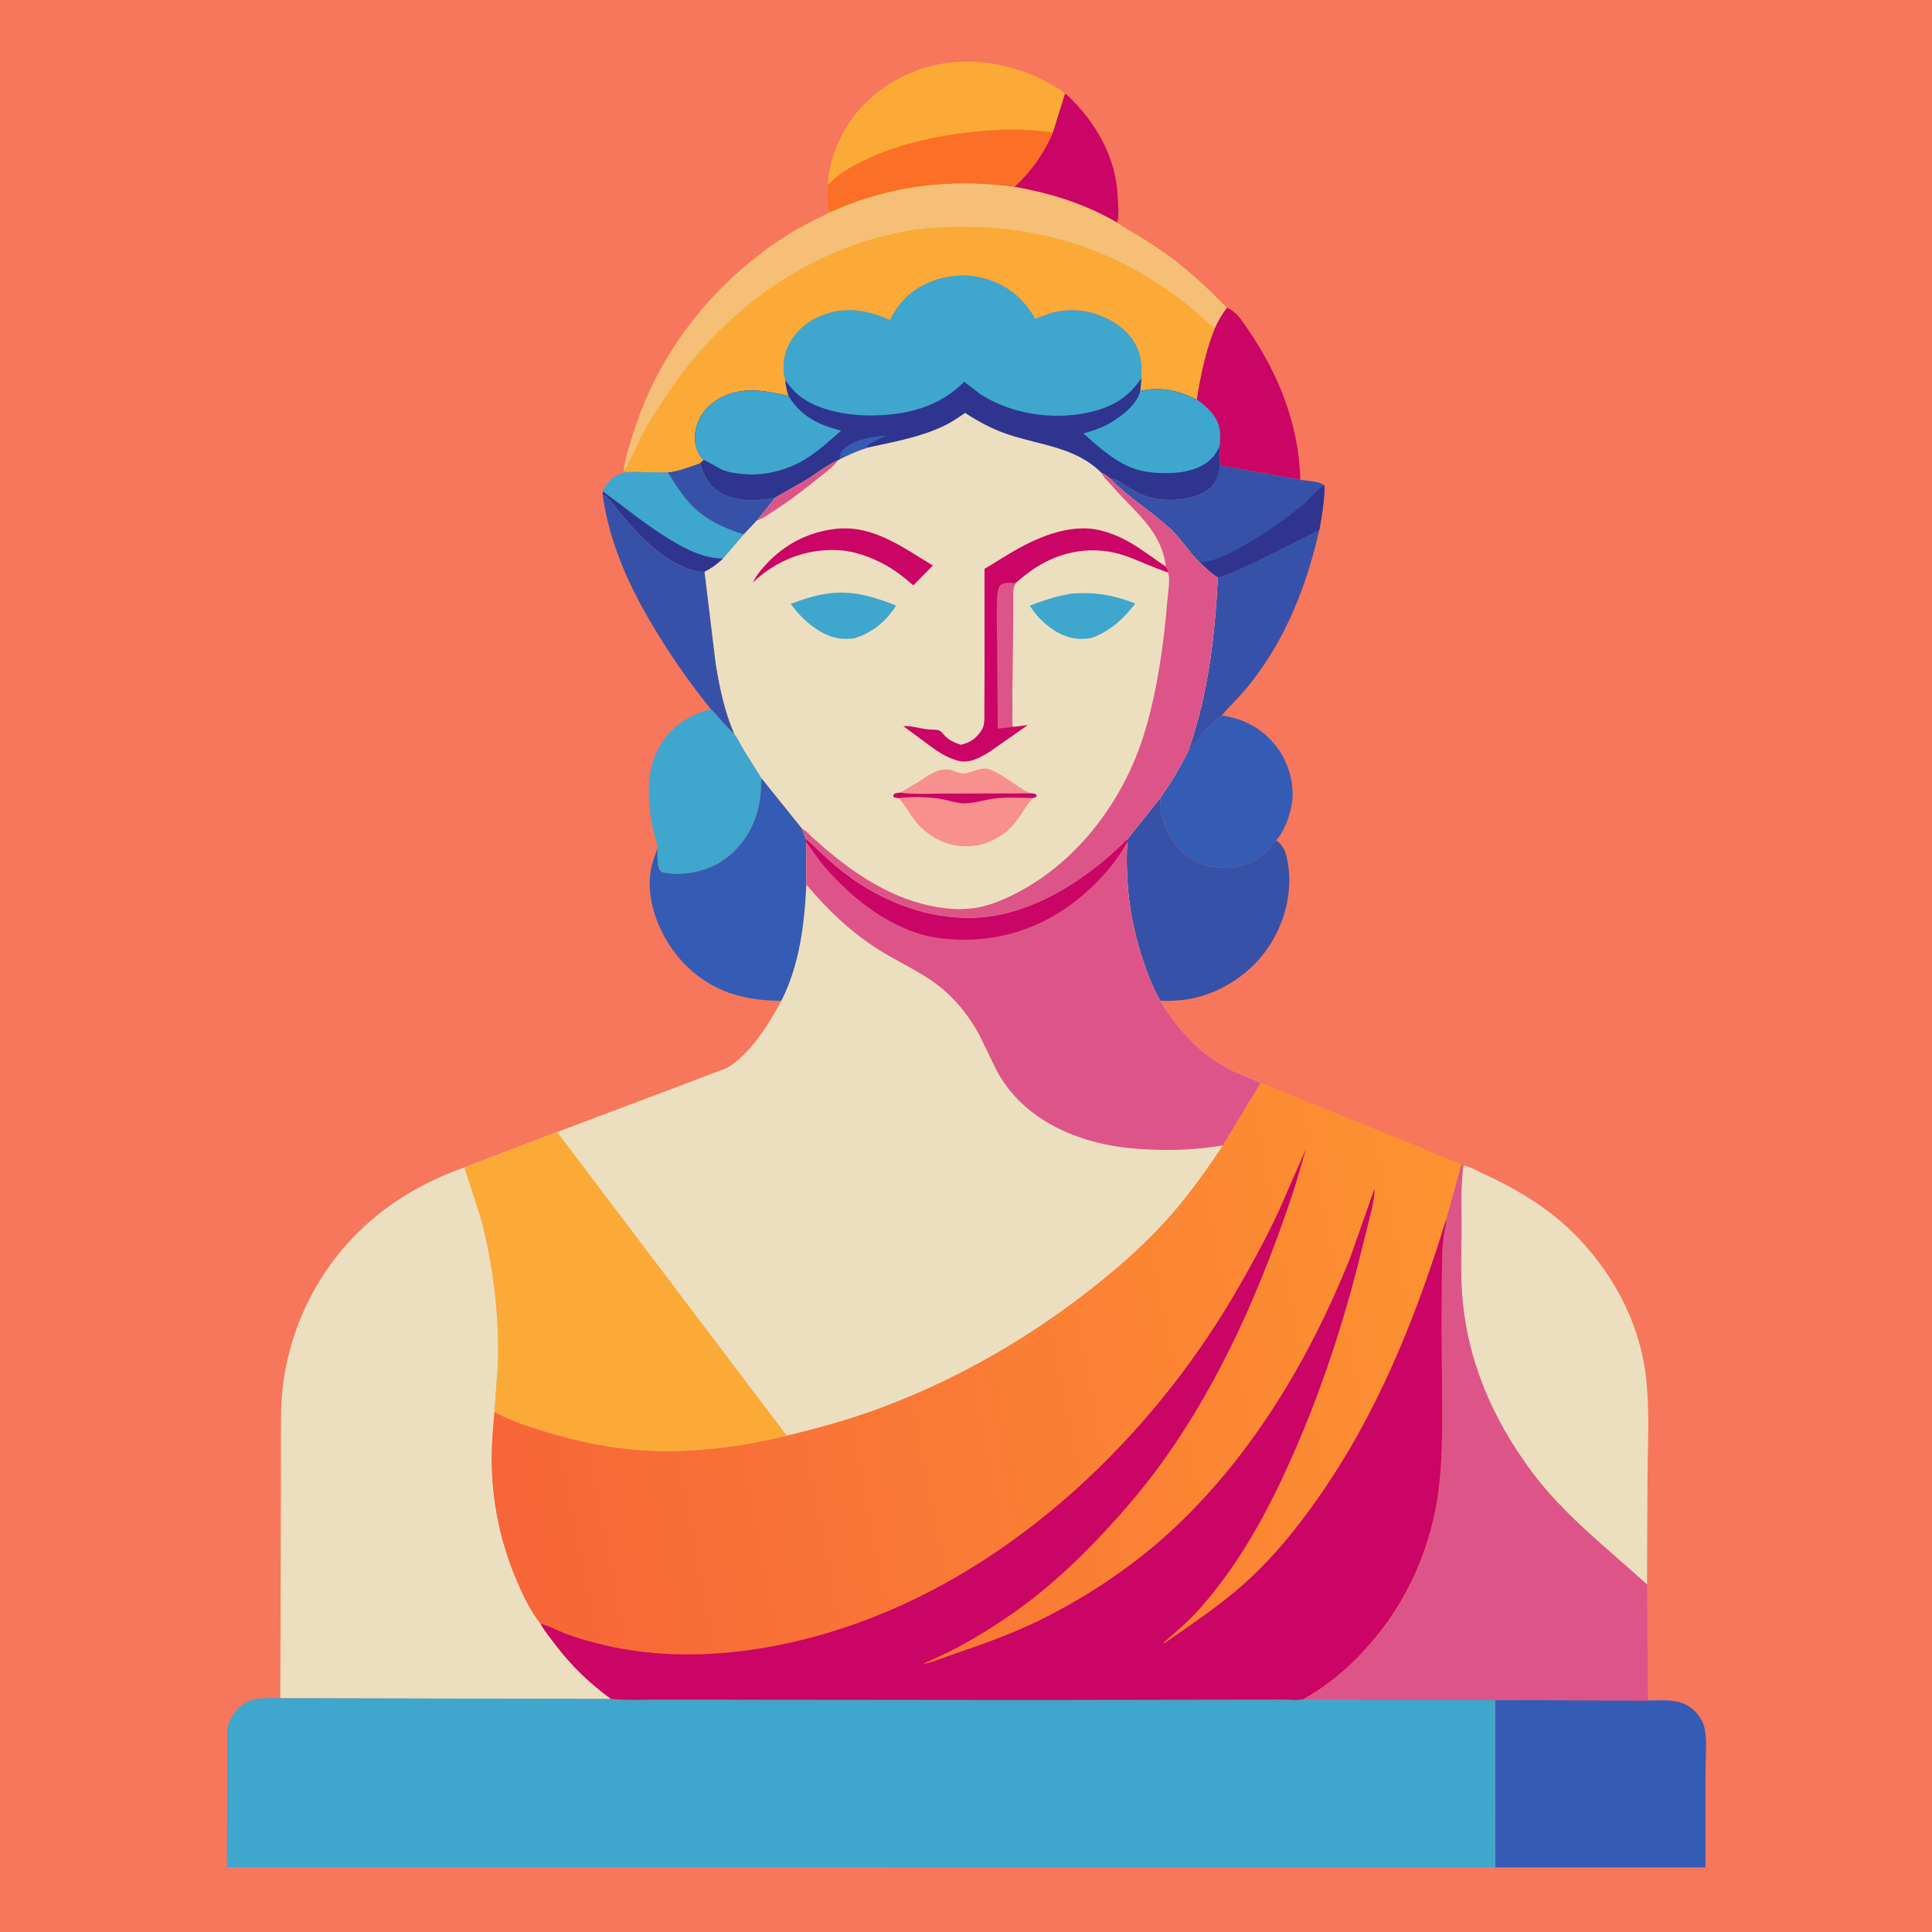 <?xml version="1.0" encoding="utf-8" ?>
<svg xmlns="http://www.w3.org/2000/svg" xmlns:xlink="http://www.w3.org/1999/xlink" width="1024" height="1024">
	<path fill="#F6775C" d="M-0 -0L1024 0L1024 1024L-0 1024L0 -0Z"/>
	<path fill="#CA0565" d="M564.327 49.975L564.974 49.75C580.683 64.449 591.772 83.328 592.472 105.25C592.566 108.208 593.368 115.515 591.934 117.933C575.234 108.171 556.519 102.333 537.544 99.058C546.562 90.724 553.099 81.455 558.013 70.213L564.327 49.975Z"/>
	<path fill="#3851A8" d="M319.382 262.099C323.075 263.591 326.587 269.487 329.199 272.588C338.329 283.425 349.213 294.975 362.5 300.532C366.046 302.015 369.561 303.172 373.446 303.075L379.387 352C381.573 364.959 383.961 376.851 389.189 388.984C388.265 388.794 378.349 377.488 376.682 375.739C366.358 363.037 357.141 349.876 348.567 335.934C334.349 312.815 323.192 289.237 319.382 262.099Z"/>
	<path fill="#3FA6CD" d="M353.914 250.355C359.821 249.774 365.49 247.367 371.077 245.485C372.979 252.302 376.15 258.01 382.5 261.537C385.366 263.129 388.278 264.034 391.5 264.553L392.241 264.68C398.159 265.605 405.155 265.067 410.995 263.709L401.156 275.898L394.245 283.224L383.292 296.045C380.214 298.979 377.261 301.155 373.446 303.075C369.561 303.172 366.046 302.015 362.5 300.532C349.213 294.975 338.329 283.425 329.199 272.588C326.587 269.487 323.075 263.591 319.382 262.099L319.564 260.483C320.147 258.234 321.81 256.245 323.412 254.622C328.848 249.116 334.282 250.258 341.406 250.273L353.914 250.355Z"/>
	<path fill="#2F358F" d="M319.564 260.483C330.869 268.715 341.596 277.59 353.5 284.99C362.484 290.575 372.446 295.956 383.292 296.045C380.214 298.979 377.261 301.155 373.446 303.075C369.561 303.172 366.046 302.015 362.5 300.532C349.213 294.975 338.329 283.425 329.199 272.588C326.587 269.487 323.075 263.591 319.382 262.099L319.564 260.483Z"/>
	<path fill="#3851A8" d="M353.914 250.355C359.821 249.774 365.49 247.367 371.077 245.485C372.979 252.302 376.15 258.01 382.5 261.537C385.366 263.129 388.278 264.034 391.5 264.553L392.241 264.68C398.159 265.605 405.155 265.067 410.995 263.709L401.156 275.898L394.245 283.224C383.208 279.797 372.842 274.961 365.037 266.158C360.77 261.346 357.421 255.722 353.914 250.355Z"/>
	<path fill="#CA0565" d="M650.32 163.011C655.803 165.584 658.782 170.701 662.066 175.547C669.655 186.746 676.227 198.855 680.839 211.597C685.942 225.698 688.842 239.279 689.175 254.311L646.685 246.722L646.296 236.673C646.606 233.814 646.917 230.866 646.497 228C645.436 220.769 639.838 215.791 634.269 211.75C636.41 198.442 638.914 186.394 643.894 173.799C645.645 169.881 647.662 166.381 650.32 163.011Z"/>
	<path fill="#3851A8" d="M645.475 306.105C654.828 303.206 663.531 298.743 672.291 294.431L699.257 280.9C692.595 310.168 681.743 338.144 662.978 361.943C658.153 368.063 652.689 373.425 647.522 379.211C643.125 382.583 639.245 386.55 635.948 390.998L633.511 394.265C632.645 395.536 631.276 396.812 629.962 397.61C640.322 367.919 643.905 337.379 645.475 306.105Z"/>
	<path fill="#3851A8" d="M646.685 246.722L689.175 254.311C692.312 254.788 700.225 255.149 702.011 257.453C701.973 265.328 700.709 273.174 699.257 280.9L672.291 294.431C663.531 298.743 654.828 303.206 645.475 306.105C642 304.076 638.805 300.822 635.829 298.121C630.077 292.565 625.994 285.55 620.084 280.12C610.013 270.869 597.89 263.588 588.391 253.642C591.604 253.44 594.334 256.128 597.011 257.7C600.845 259.951 604.918 262.374 609.231 263.564L609.818 263.72C611.195 264.104 612.516 264.392 613.941 264.577C622.488 265.69 634.331 264.578 641.211 258.913C644.647 256.084 646.265 251.012 646.685 246.722Z"/>
	<path fill="#2F358F" d="M635.829 298.121C643.838 297.632 650.982 293.755 657.856 289.913C669.309 283.51 680.681 275.789 690.753 267.362C693.548 265.023 698.821 258.357 702.011 257.453C701.973 265.328 700.709 273.174 699.257 280.9L672.291 294.431C663.531 298.743 654.828 303.206 645.475 306.105C642 304.076 638.805 300.822 635.829 298.121Z"/>
	<path fill="#3FA6CD" d="M376.682 375.739C378.349 377.488 388.265 388.794 389.189 388.984C391.192 391.637 392.653 394.834 394.363 397.699L403.593 412.419C403.348 416.508 403.344 420.844 402.649 424.871C400.713 436.078 395.392 445.949 386.75 453.413L381.788 456.939C373.908 462.029 361.116 464.458 351.908 462.503C350.922 462.294 350.383 462.055 349.75 461.183C348.145 458.97 348.5 452.613 348.384 449.872C348.356 446.211 346.685 442.24 345.955 438.601C343.162 424.678 342.153 409.297 349.153 396.373C355.172 385.261 364.877 379.25 376.682 375.739Z"/>
	<path fill="#355CB4" d="M647.522 379.211C659.055 380.751 669.133 386.17 676.355 395.44C682.669 403.547 686.289 415.128 684.808 425.392C683.877 431.844 680.871 440.554 676.389 445.372C675.075 446.526 674.128 448.148 673.006 449.5C669.085 454.223 664.047 457.214 658.151 458.829C649.581 461.177 639.429 459.95 631.75 455.451C623.762 450.771 618.231 441.461 615.915 432.75C615.041 429.462 615.175 426.382 614.902 423.021C620.596 414.825 625.628 406.607 629.962 397.61C631.276 396.812 632.645 395.536 633.511 394.265L635.948 390.998C639.245 386.55 643.125 382.583 647.522 379.211Z"/>
	<path fill="#3851A8" d="M614.902 423.021C615.175 426.382 615.041 429.462 615.915 432.75C618.231 441.461 623.762 450.771 631.75 455.451C639.429 459.95 649.581 461.177 658.151 458.829C664.047 457.214 669.085 454.223 673.006 449.5C674.128 448.148 675.075 446.526 676.389 445.372C680.839 448.6 681.782 452.396 682.651 457.731C685.296 473.964 680.388 491.129 670.696 504.295C660.885 517.624 644.839 527.516 628.375 529.815C623.874 530.443 619.535 530.521 614.993 530.492C610.981 523.443 608.087 515.971 605.55 508.287C598.728 487.624 596.463 468.028 597.416 446.344L597.806 444.426L614.902 423.021Z"/>
	<path fill="#355CB4" d="M348.384 449.872C348.5 452.613 348.145 458.97 349.75 461.183C350.383 462.055 350.922 462.294 351.908 462.503C361.116 464.458 373.908 462.029 381.788 456.939L386.75 453.413C395.392 445.949 400.713 436.078 402.649 424.871C403.344 420.844 403.348 416.508 403.593 412.419L425.072 439.14L427.124 444.555L427.292 446.243L427.406 468.871C426.413 489.95 423.838 511.286 414.198 530.401C404.839 530.488 395.076 529.271 386.238 526.127C369.962 520.337 357.301 507.853 350.055 492.316C345.81 483.215 343.315 472.437 344.761 462.388C345.379 458.094 346.901 453.93 348.384 449.872Z"/>
	<path fill="#FBAA37" d="M438.757 97.852C439.08 90.999 440.759 84.392 443.296 78.034C450.618 59.678 464.734 46.282 482.764 38.584C503.477 29.742 526.483 31.312 547.027 39.69C551.574 41.544 555.767 43.869 559.965 46.392C561.814 47.504 563.47 47.942 564.327 49.975L558.013 70.213C553.099 81.455 546.562 90.724 537.544 99.058C508.771 95.419 482.605 97.221 454.937 106.529C449.678 108.298 444.697 110.625 439.561 112.694C438.569 108.302 437.754 102.231 438.757 97.852Z"/>
	<path fill="#FB7026" d="M438.757 97.852L444.393 92.874C449.923 88.74 456.52 85.576 462.83 82.814C478.053 76.148 494.547 72.493 510.99 70.42C526.908 68.412 542.105 67.886 558.013 70.213C553.099 81.455 546.562 90.724 537.544 99.058C508.771 95.419 482.605 97.221 454.937 106.529C449.678 108.298 444.697 110.625 439.561 112.694C438.569 108.302 437.754 102.231 438.757 97.852Z"/>
	<path fill="#355CB4" d="M792.442 901.04L873.441 901.297C882.336 901.294 891.113 900.024 898.105 906.75C901.026 909.56 902.955 913.043 903.669 917.039C904.79 923.309 903.972 930.736 903.978 937.176L903.96 983.221L903.906 989.749L792.504 989.751L792.442 901.04Z"/>
	<path fill="#ECDFBF" d="M775.617 617.821C778.672 618.008 783.118 620.718 785.975 622.022C806.399 631.348 825.021 642.931 839.987 659.913C858.044 680.402 869.953 704.811 872.655 732.146C874.334 749.124 873.314 766.793 873.217 783.873L873.03 819.806L872.996 839.874C851.821 820.604 829.206 803.369 811.923 780.177C790.925 751.998 777.344 720.611 774.884 685.312C774.141 674.657 774.534 663.809 774.64 653.131C774.754 641.653 773.974 629.141 775.617 617.821Z"/>
	<path fill="#D58" d="M774.589 617.206L775.617 617.821C773.974 629.141 774.754 641.653 774.64 653.131C774.534 663.809 774.141 674.657 774.884 685.312C777.344 720.611 790.925 751.998 811.923 780.177C829.206 803.369 851.821 820.604 872.996 839.874L873.441 901.297L792.442 901.04L724.674 900.999L704.08 900.988C699.701 900.981 695.263 901.171 690.919 900.568L697.5 896.563C710.917 887.937 722.749 876.191 732.429 863.576C746.966 844.634 756.881 821.718 761.186 798.235C764.178 781.912 764.423 764.995 764.401 748.448L764.08 700.228L764.263 673.602C764.366 665.938 764.351 658.532 765.975 650.994C766.339 649.304 766.475 647.687 766.555 645.963L774.589 617.206Z"/>
	<path fill="#FBAA37" d="M439.561 112.694C444.697 110.625 449.678 108.298 454.937 106.529C482.605 97.221 508.771 95.419 537.544 99.058C556.519 102.333 575.234 108.171 591.934 117.933L592.304 118.195C595.731 120.591 599.524 122.564 603.081 124.775C610.545 129.414 617.862 134.198 624.756 139.663C631.017 144.626 636.93 150.046 642.702 155.566C645.223 157.977 647.605 160.857 650.32 163.011C647.662 166.381 645.645 169.881 643.894 173.799C638.914 186.394 636.41 198.442 634.269 211.75C624.253 206.946 615.479 204.789 604.355 207.27L604.963 200.385C604.997 196.466 605.22 192.56 604.174 188.75L603.92 187.782C601.84 180.015 595.92 173.906 589.039 170.056C579.025 164.454 567.812 162.8 556.697 166.025L548.664 168.942C542.395 157.891 533.529 150.745 521.135 147.412C509.891 144.389 497.081 146.426 487.119 152.39C480.305 156.469 475.191 162.558 471.686 169.617C460.095 164.465 448.447 162.264 436.201 166.972C427.914 170.158 421.205 175.69 417.526 183.866C415.085 189.292 414.655 195.771 416.193 201.516C416.504 204.432 417.037 207.031 417.897 209.835C404.899 206.866 391.744 204.414 379.706 212.167C373.913 215.898 369.811 221.592 368.646 228.438C367.802 233.399 368.616 238.222 371.626 242.344C372.055 242.931 372.424 243.329 372.965 243.822L371.077 245.485C365.49 247.367 359.821 249.774 353.914 250.355L341.406 250.273C340.825 249.742 332.428 250.088 331 250.085L330.488 249.467C331.469 242.463 333.843 235.432 335.973 228.704C349.865 184.833 380.063 147.716 419 123.556C425.664 119.421 432.625 116.286 439.561 112.694Z"/>
	<path fill="#F5BF77" d="M439.561 112.694C444.697 110.625 449.678 108.298 454.937 106.529C482.605 97.221 508.771 95.419 537.544 99.058C556.519 102.333 575.234 108.171 591.934 117.933L592.304 118.195C595.731 120.591 599.524 122.564 603.081 124.775C610.545 129.414 617.862 134.198 624.756 139.663C631.017 144.626 636.93 150.046 642.702 155.566C645.223 157.977 647.605 160.857 650.32 163.011C647.662 166.381 645.645 169.881 643.894 173.799L643.435 173.494C639.611 170.893 636.303 167.367 632.748 164.386C626.619 159.244 620.002 154.39 613.312 150.007C583.163 130.252 549.666 120.783 513.758 120.239C502.404 120.066 491.362 120.448 480.154 122.507C428.744 131.953 385.025 163.239 355.597 206.073C350.035 214.17 344.694 222.328 340.054 231C338.297 234.284 332.549 248.23 330.488 249.467C331.469 242.463 333.843 235.432 335.973 228.704C349.865 184.833 380.063 147.716 419 123.556C425.664 119.421 432.625 116.286 439.561 112.694Z"/>
	<path fill="#3FA6CD" d="M416.193 201.516C414.655 195.771 415.085 189.292 417.526 183.866C421.205 175.69 427.914 170.158 436.201 166.972C448.447 162.264 460.095 164.465 471.686 169.617C475.191 162.558 480.305 156.469 487.119 152.39C497.081 146.426 509.891 144.389 521.135 147.412C533.529 150.745 542.395 157.891 548.664 168.942L556.697 166.025C567.812 162.8 579.025 164.454 589.039 170.056C595.92 173.906 601.84 180.015 603.92 187.782L604.174 188.75C605.22 192.56 604.997 196.466 604.963 200.385L604.355 207.27C615.479 204.789 624.253 206.946 634.269 211.75C639.838 215.791 645.436 220.769 646.497 228C646.917 230.866 646.606 233.814 646.296 236.673L646.685 246.722C646.265 251.012 644.647 256.084 641.211 258.913C634.331 264.578 622.488 265.69 613.941 264.577C612.516 264.392 611.195 264.104 609.818 263.72L609.231 263.564C604.918 262.374 600.845 259.951 597.011 257.7C594.334 256.128 591.604 253.44 588.391 253.642C586.863 252.365 585.473 251.387 583.666 250.544C569.973 236.957 551.602 236.122 534.242 230.274C525.889 227.461 518.902 223.666 511.51 218.915C507.881 221.42 504.295 223.87 500.307 225.775C487.504 231.894 473.66 234.203 459.937 237.26C454.701 238.915 450.032 240.936 445.147 243.433L443.999 244.088C438.063 246.628 432.558 251.125 427.061 254.554L410.995 263.709C405.155 265.067 398.159 265.605 392.241 264.68L391.5 264.553C388.278 264.034 385.366 263.129 382.5 261.537C376.15 258.01 372.979 252.302 371.077 245.485L372.965 243.822C372.424 243.329 372.055 242.931 371.626 242.344C368.616 238.222 367.802 233.399 368.646 228.438C369.811 221.592 373.913 215.898 379.706 212.167C391.744 204.414 404.899 206.866 417.897 209.835C417.037 207.031 416.504 204.432 416.193 201.516Z"/>
	<path fill="#2F358F" d="M416.193 201.516C417.858 203.693 419.47 205.854 421.432 207.78C431.228 217.395 448.982 220.31 462.201 220.205C480.47 220.06 497.974 215.69 511.036 202.32L519.357 208.742C535.613 219.378 557.265 222.693 576.174 218.771C588.758 216.16 597.827 211.137 604.963 200.385L604.355 207.27C615.479 204.789 624.253 206.946 634.269 211.75C639.838 215.791 645.436 220.769 646.497 228C646.917 230.866 646.606 233.814 646.296 236.673L646.685 246.722C646.265 251.012 644.647 256.084 641.211 258.913C634.331 264.578 622.488 265.69 613.941 264.577C612.516 264.392 611.195 264.104 609.818 263.72L609.231 263.564C604.918 262.374 600.845 259.951 597.011 257.7C594.334 256.128 591.604 253.44 588.391 253.642C586.863 252.365 585.473 251.387 583.666 250.544C569.973 236.957 551.602 236.122 534.242 230.274C525.889 227.461 518.902 223.666 511.51 218.915C507.881 221.42 504.295 223.87 500.307 225.775C487.504 231.894 473.66 234.203 459.937 237.26C454.701 238.915 450.032 240.936 445.147 243.433L443.999 244.088C438.063 246.628 432.558 251.125 427.061 254.554L410.995 263.709C405.155 265.067 398.159 265.605 392.241 264.68L391.5 264.553C388.278 264.034 385.366 263.129 382.5 261.537C376.15 258.01 372.979 252.302 371.077 245.485L372.965 243.822C372.424 243.329 372.055 242.931 371.626 242.344C368.616 238.222 367.802 233.399 368.646 228.438C369.811 221.592 373.913 215.898 379.706 212.167C391.744 204.414 404.899 206.866 417.897 209.835C417.037 207.031 416.504 204.432 416.193 201.516Z"/>
	<path fill="#355CB4" d="M445.147 243.433C445.212 241.84 445.217 240.129 446.343 238.873C451.651 232.949 462.23 231.463 469.716 230.836C466.409 232.585 462.761 234.044 459.679 236.143L459.937 237.26C454.701 238.915 450.032 240.936 445.147 243.433Z"/>
	<path fill="#3FA6CD" d="M604.355 207.27C615.479 204.789 624.253 206.946 634.269 211.75C639.838 215.791 645.436 220.769 646.497 228C646.917 230.866 646.606 233.814 646.296 236.673L645.008 239.24C641.78 244.765 636.118 247.939 630.031 249.433L629.25 249.619C626.841 250.215 624.553 250.482 622.078 250.614C615.956 250.943 609.23 250.754 603.297 249.074C592.059 245.893 582.78 237.342 574.236 229.739C578.509 228.517 582.791 227.19 586.734 225.104C593.215 221.676 602.135 215.066 604.208 207.814L604.355 207.27Z"/>
	<path fill="#3FA6CD" d="M372.965 243.822C372.424 243.329 372.055 242.931 371.626 242.344C368.616 238.222 367.802 233.399 368.646 228.438C369.811 221.592 373.913 215.898 379.706 212.167C391.744 204.414 404.899 206.866 417.897 209.835C424.669 220.795 433.686 225.133 445.829 228.256C440.115 233.231 434.322 238.583 427.935 242.677C418.429 248.77 406.438 252.143 395.139 251.359C390.975 251.071 386.691 250.516 382.79 248.99C381.321 248.415 373.773 243.753 372.965 243.822Z"/>
	<path fill="#ECDFBF" d="M148.563 900.085L148.856 793.95L148.89 762.054C148.9 752.4 148.82 742.802 150.11 733.209C152.025 718.966 156.045 705.06 162.245 692.078C179.449 656.055 208.86 631.897 246.187 618.736L246.319 619.232L254.71 645.211C261.509 670.495 264.566 696.577 263.916 722.75L262.068 748.449C261.184 758.251 260.399 768.238 260.7 778.088C261.338 798.909 265.881 819.101 274.102 838.235C277.394 845.898 281.331 854.083 286.51 860.64L286.554 860.649C288.809 864.676 291.659 868.128 294.441 871.781C302.916 882.913 312.574 892.259 323.921 900.47L148.563 900.085Z"/>
	<path fill="#ECDFBF" d="M459.937 237.26C473.66 234.203 487.504 231.894 500.307 225.775C504.295 223.87 507.881 221.42 511.51 218.915C518.902 223.666 525.889 227.461 534.242 230.274C551.602 236.122 569.973 236.957 583.666 250.544C585.473 251.387 586.863 252.365 588.391 253.642C597.89 263.588 610.013 270.869 620.084 280.12C625.994 285.55 630.077 292.565 635.829 298.121C638.805 300.822 642 304.076 645.475 306.105C643.905 337.379 640.322 367.919 629.962 397.61C625.628 406.607 620.596 414.825 614.902 423.021L597.806 444.426C576.956 465.682 546.512 485.734 515.75 486.519C491.528 487.137 467.747 477.969 448.5 463.456C440.886 457.715 434.06 451.074 427.124 444.555L425.072 439.14L403.593 412.419L394.363 397.699C392.653 394.834 391.192 391.637 389.189 388.984C383.961 376.851 381.573 364.959 379.387 352L373.446 303.075C377.261 301.155 380.214 298.979 383.292 296.045L394.245 283.224L401.156 275.898L410.995 263.709L427.061 254.554C432.558 251.125 438.063 246.628 443.999 244.088L445.147 243.433C450.032 240.936 454.701 238.915 459.937 237.26Z"/>
	<path fill="#D58" d="M410.995 263.709L427.061 254.554C432.558 251.125 438.063 246.628 443.999 244.088C441.808 247.419 437.753 250.123 434.678 252.639C426.76 259.119 418.676 265.352 410.043 270.86C407.175 272.69 404.428 274.85 401.156 275.898L410.995 263.709Z"/>
	<path fill="#F7908E" d="M477.068 420.108L486.402 414.683C491.674 411.264 497.894 406.192 504.555 408.25C506.35 408.804 508.227 409.806 510.123 409.906C514.352 410.129 519.692 406.353 523.635 407.537C529.473 409.29 534.875 413.797 540 417.013C542.009 418.273 544.265 419.855 546.57 420.466L502.516 420.583C494.296 420.549 485.163 421.258 477.068 420.108Z"/>
	<path fill="#3FA6CD" d="M567.698 314.662C580.185 313.606 590.12 315.343 601.687 319.87C595.681 327.826 589.024 333.893 579.717 337.724C576.127 338.854 571.484 338.906 567.828 338.054C558.898 335.972 550.565 328.65 545.836 320.986C553.092 318.244 560.019 315.889 567.698 314.662Z"/>
	<path fill="#3FA6CD" d="M442.314 314.213C453.744 313.41 464.527 316.746 474.979 320.982C469.663 329.422 462.083 335.519 452.564 338.407C449.967 338.596 447.004 338.762 444.44 338.323C434.164 336.565 425.018 328.179 419.089 320.088C426.945 317.147 433.865 314.848 442.314 314.213Z"/>
	<path fill="#CA0565" d="M443.887 280.211C463.311 278.479 478.754 290.366 494.444 299.711L484.061 310.287C474.257 301.412 464.456 295.712 451.614 292.59L451.023 292.483C448.491 292.046 446.074 291.631 443.496 291.547C426.317 290.983 411.383 297.152 398.955 308.745C400.26 306.338 401.71 304.128 403.463 302.021C413.993 289.361 427.525 281.86 443.887 280.211Z"/>
	<path fill="#F7908E" d="M477.068 420.108C485.163 421.258 494.296 420.549 502.516 420.583L546.57 420.466C547.926 420.641 548.492 420.427 549.441 421.5L549.25 422.377L547.34 422.975C541.911 429.431 538.758 437.495 531.365 442.304L530.659 442.75C523.584 447.3 517.456 449.046 509 448.433C499.472 447.741 490.305 441.995 484.611 434.511C481.86 430.895 479.686 426.86 476.724 423.406L476.396 423.03C475.444 422.975 474.661 422.779 473.75 422.505L473.402 421.5C474.364 420.17 475.491 420.377 477.068 420.108Z"/>
	<path fill="#CA0565" d="M477.068 420.108C485.163 421.258 494.296 420.549 502.516 420.583L546.57 420.466C547.926 420.641 548.492 420.427 549.441 421.5L549.25 422.377L547.34 422.975C540.696 422.821 533.175 422.423 526.617 423.281C521.488 423.952 515.737 425.968 510.658 425.793C506.848 425.661 503.237 424.332 499.529 423.626C492.825 422.35 483.163 422.07 476.396 423.03C475.444 422.975 474.661 422.779 473.75 422.505L473.402 421.5C474.364 420.17 475.491 420.377 477.068 420.108Z"/>
	<path fill="#CA0565" d="M536.851 385.272L544.746 384.323L524.241 398.659C519.319 401.593 513.754 404.824 507.837 403.221L507.25 403.053C500.78 401.253 495.897 397.497 490.579 393.57L478.767 384.888C482.608 384.497 487.973 386.21 491.952 386.603C493.392 386.745 496.732 386.63 497.845 387.143C498.91 387.634 500.393 389.686 501.35 390.565C503.682 392.707 506.389 393.788 509.332 394.769C513.184 393.685 515.401 392.771 518.17 389.75C519.588 388.203 521.028 386.241 521.415 384.135C521.939 381.289 521.715 378.029 521.736 375.131L521.812 358.296L521.803 301.514L534.575 293.725C548.447 285.295 566.981 276.92 583.602 281.217L584.5 281.463C597.806 284.986 606.891 292.939 617.976 300.371C618.955 301.694 618.996 301.693 618.934 303.328C610.963 300.802 603.657 297.039 595.795 294.381C582.02 289.726 566.875 291.232 554.016 297.908C548.129 300.964 543.244 304.75 538.229 309.064C537.546 310.359 537.102 311.516 537.014 313L536.819 330.907L536.569 365.488L536.505 378.607C536.498 380.383 536.13 383.244 536.678 384.891L536.851 385.272Z"/>
	<path fill="#D58" d="M536.851 385.272L528.832 386.227L528.491 341.943C528.468 333.385 528.015 324.525 528.539 315.999C528.64 314.344 528.91 311.524 530.15 310.297C532.079 308.388 535.748 308.977 538.229 309.064C537.546 310.359 537.102 311.516 537.014 313L536.819 330.907L536.569 365.488L536.505 378.607C536.498 380.383 536.13 383.244 536.678 384.891L536.851 385.272Z"/>
	<path fill="#D58" d="M583.666 250.544C585.473 251.387 586.863 252.365 588.391 253.642C597.89 263.588 610.013 270.869 620.084 280.12C625.994 285.55 630.077 292.565 635.829 298.121C638.805 300.822 642 304.076 645.475 306.105C643.905 337.379 640.322 367.919 629.962 397.61C625.628 406.607 620.596 414.825 614.902 423.021L597.806 444.426C576.956 465.682 546.512 485.734 515.75 486.519C491.528 487.137 467.747 477.969 448.5 463.456C440.886 457.715 434.06 451.074 427.124 444.555L425.072 439.14C426.947 440.109 428.389 441.798 429.915 443.232L437.436 449.85C451.294 461.604 466.986 472.326 484.478 477.809C494.627 480.99 505.688 482.798 516.312 481.319C524.235 480.216 532.415 476.691 539.457 472.999C571.839 456.023 595.646 423.724 606.352 389.172C613.518 366.042 616.81 341.132 618.844 317.077C619.132 313.665 620.478 306.264 618.934 303.328C618.996 301.693 618.955 301.694 617.976 300.371L617.9 299.905C615.267 280.79 601.358 271.414 589.738 257.918C587.648 255.49 585.263 253.356 583.666 250.544Z"/>
	<path fill="#3FA6CD" d="M792.504 989.751L120.275 989.622L120.47 917C120.944 912.165 123.975 907.183 127.735 904.196C133.941 899.269 141.157 899.9 148.563 900.085L323.921 900.47C332.857 901.303 342.086 900.815 351.063 900.814L395.986 900.905L546.9 901.054L655.311 900.883L679.847 900.826C683.148 900.825 687.758 901.396 690.919 900.568C695.263 901.171 699.701 900.981 704.08 900.988L724.674 900.999L792.442 901.04L792.504 989.751Z"/>
	<path fill="#ECDFBF" d="M427.124 444.555C434.06 451.074 440.886 457.715 448.5 463.456C467.747 477.969 491.528 487.137 515.75 486.519C546.512 485.734 576.956 465.682 597.806 444.426L597.416 446.344C596.463 468.028 598.728 487.624 605.55 508.287C608.087 515.971 610.981 523.443 614.993 530.492C624.334 545.476 635.225 558.167 651.08 566.442C656.649 569.348 662.51 571.431 668.246 573.949L648.313 607.03C638.897 621.075 628.826 635.278 617.377 647.75C603.936 662.392 588.829 675.306 573.033 687.325C540.022 712.441 503.359 732.939 464.362 747.175C448.823 752.848 433.098 757.091 417.052 760.992C392.617 766.964 366.384 770.353 341.219 768.792C324.086 767.73 307.345 764.346 290.925 759.435C281.275 756.548 270.893 753.306 262.068 748.449L263.916 722.75C264.566 696.577 261.509 670.495 254.71 645.211L246.319 619.232L246.187 618.736L295.297 600L359.758 575.733L377.886 568.827C381.241 567.544 385.009 566.508 387.931 564.379C399.105 556.235 407.834 542.359 414.198 530.401C423.838 511.286 426.413 489.95 427.406 468.871L427.292 446.243L427.124 444.555Z"/>
	<path fill="#FBAA37" d="M246.187 618.736L295.297 600L417.052 760.992C392.617 766.964 366.384 770.353 341.219 768.792C324.086 767.73 307.345 764.346 290.925 759.435C281.275 756.548 270.893 753.306 262.068 748.449L263.916 722.75C264.566 696.577 261.509 670.495 254.71 645.211L246.319 619.232L246.187 618.736Z"/>
	<path fill="#D58" d="M427.124 444.555C434.06 451.074 440.886 457.715 448.5 463.456C467.747 477.969 491.528 487.137 515.75 486.519C546.512 485.734 576.956 465.682 597.806 444.426L597.416 446.344C596.463 468.028 598.728 487.624 605.55 508.287C608.087 515.971 610.981 523.443 614.993 530.492C624.334 545.476 635.225 558.167 651.08 566.442C656.649 569.348 662.51 571.431 668.246 573.949L648.313 607.03C632.964 609.77 616.162 610.077 600.662 608.73C571.807 606.223 542.39 593.942 528.166 567.271L518.958 548.35C514.4 539.928 508.429 532.105 501.32 525.682C491.945 517.213 480.105 511.87 469.308 505.533C452.853 495.876 439.626 483.37 427.406 468.871L427.292 446.243L427.124 444.555Z"/>
	<path fill="#CA0565" d="M427.124 444.555C434.06 451.074 440.886 457.715 448.5 463.456C467.747 477.969 491.528 487.137 515.75 486.519C546.512 485.734 576.956 465.682 597.806 444.426L597.416 446.344C590.691 458.685 580.482 469.504 569.41 478.073C548.81 494.016 523.606 500.637 497.835 497.205C473.949 494.024 452.059 476.942 436.879 459.175C433.388 455.089 430.54 450.519 427.292 446.243L427.124 444.555Z"/>
	<defs>
		<linearGradient id="gradient_0" gradientUnits="userSpaceOnUse" x1="261.741" y1="791.25" x2="787.044" y2="691.34">
			<stop offset="0" stop-color="#F76538"/>
			<stop offset="1" stop-color="#FD9331"/>
		</linearGradient>
	</defs>
	<path fill="url(#gradient_0)" d="M668.246 573.949C671.129 574.639 673.917 576.2 676.666 577.316L694.069 584.349L747.784 606.1L765.833 613.611C768.702 614.814 771.838 615.769 774.589 617.206L766.555 645.963C766.475 647.687 766.339 649.304 765.975 650.994C764.351 658.532 764.366 665.938 764.263 673.602L764.08 700.228L764.401 748.448C764.423 764.995 764.178 781.912 761.186 798.235C756.881 821.718 746.966 844.634 732.429 863.576C722.749 876.191 710.917 887.937 697.5 896.563L690.919 900.568C687.758 901.396 683.148 900.825 679.847 900.826L655.311 900.883L546.9 901.054L395.986 900.905L351.063 900.814C342.086 900.815 332.857 901.303 323.921 900.47C312.574 892.259 302.916 882.913 294.441 871.781C291.659 868.128 288.809 864.676 286.554 860.649L286.51 860.64C281.331 854.083 277.394 845.898 274.102 838.235C265.881 819.101 261.338 798.909 260.7 778.088C260.399 768.238 261.184 758.251 262.068 748.449C270.893 753.306 281.275 756.548 290.925 759.435C307.345 764.346 324.086 767.73 341.219 768.792C366.384 770.353 392.617 766.964 417.052 760.992C433.098 757.091 448.823 752.848 464.362 747.175C503.359 732.939 540.022 712.441 573.033 687.325C588.829 675.306 603.936 662.392 617.377 647.75C628.826 635.278 638.897 621.075 648.313 607.03L668.246 573.949Z"/>
	<path fill="#CA0565" d="M286.554 860.649C290.866 861.568 295.009 864.065 299.131 865.637C306.171 868.323 313.364 870.342 320.694 872.049C364.849 882.332 413.1 875.265 455.312 859.991C538.359 829.942 608.993 762.702 653.457 687.407C662.241 672.533 670.65 657.197 677.929 641.525L692.213 608.933L686.286 629.106C669.51 680.17 647.941 730.369 616.524 774.295C607.011 787.596 596.396 800.046 585.279 812.017C570.232 828.22 554.393 842.808 536.25 855.487C525.881 862.735 514.603 869.548 503.366 875.345L489.75 881.694L490 881.858C495.282 880.618 500.406 878.459 505.536 876.708C521.15 871.377 536.921 865.755 551.72 858.42C576.074 846.35 600.076 830.374 620.115 811.99C662.971 772.671 694.021 720.54 715.515 666.95L728.45 630.176L728.526 630.813C728.512 636.019 726.69 642.369 725.469 647.445L719 673.25C710.342 706.416 699.366 739.118 685.561 770.5C672.635 799.885 657.421 828.29 636.019 852.47C630.1 859.157 623.44 864.811 616.75 870.684L617.25 870.833C633.275 859.728 648.954 849.366 663.225 835.941C676.427 823.521 687.52 809.643 697.965 794.886C729.853 749.837 750.484 698.487 766.555 645.963C766.475 647.687 766.339 649.304 765.975 650.994C764.351 658.532 764.366 665.938 764.263 673.602L764.08 700.228L764.401 748.448C764.423 764.995 764.178 781.912 761.186 798.235C756.881 821.718 746.966 844.634 732.429 863.576C722.749 876.191 710.917 887.937 697.5 896.563L690.919 900.568C687.758 901.396 683.148 900.825 679.847 900.826L655.311 900.883L546.9 901.054L395.986 900.905L351.063 900.814C342.086 900.815 332.857 901.303 323.921 900.47C312.574 892.259 302.916 882.913 294.441 871.781C291.659 868.128 288.809 864.676 286.554 860.649Z"/>
</svg>
